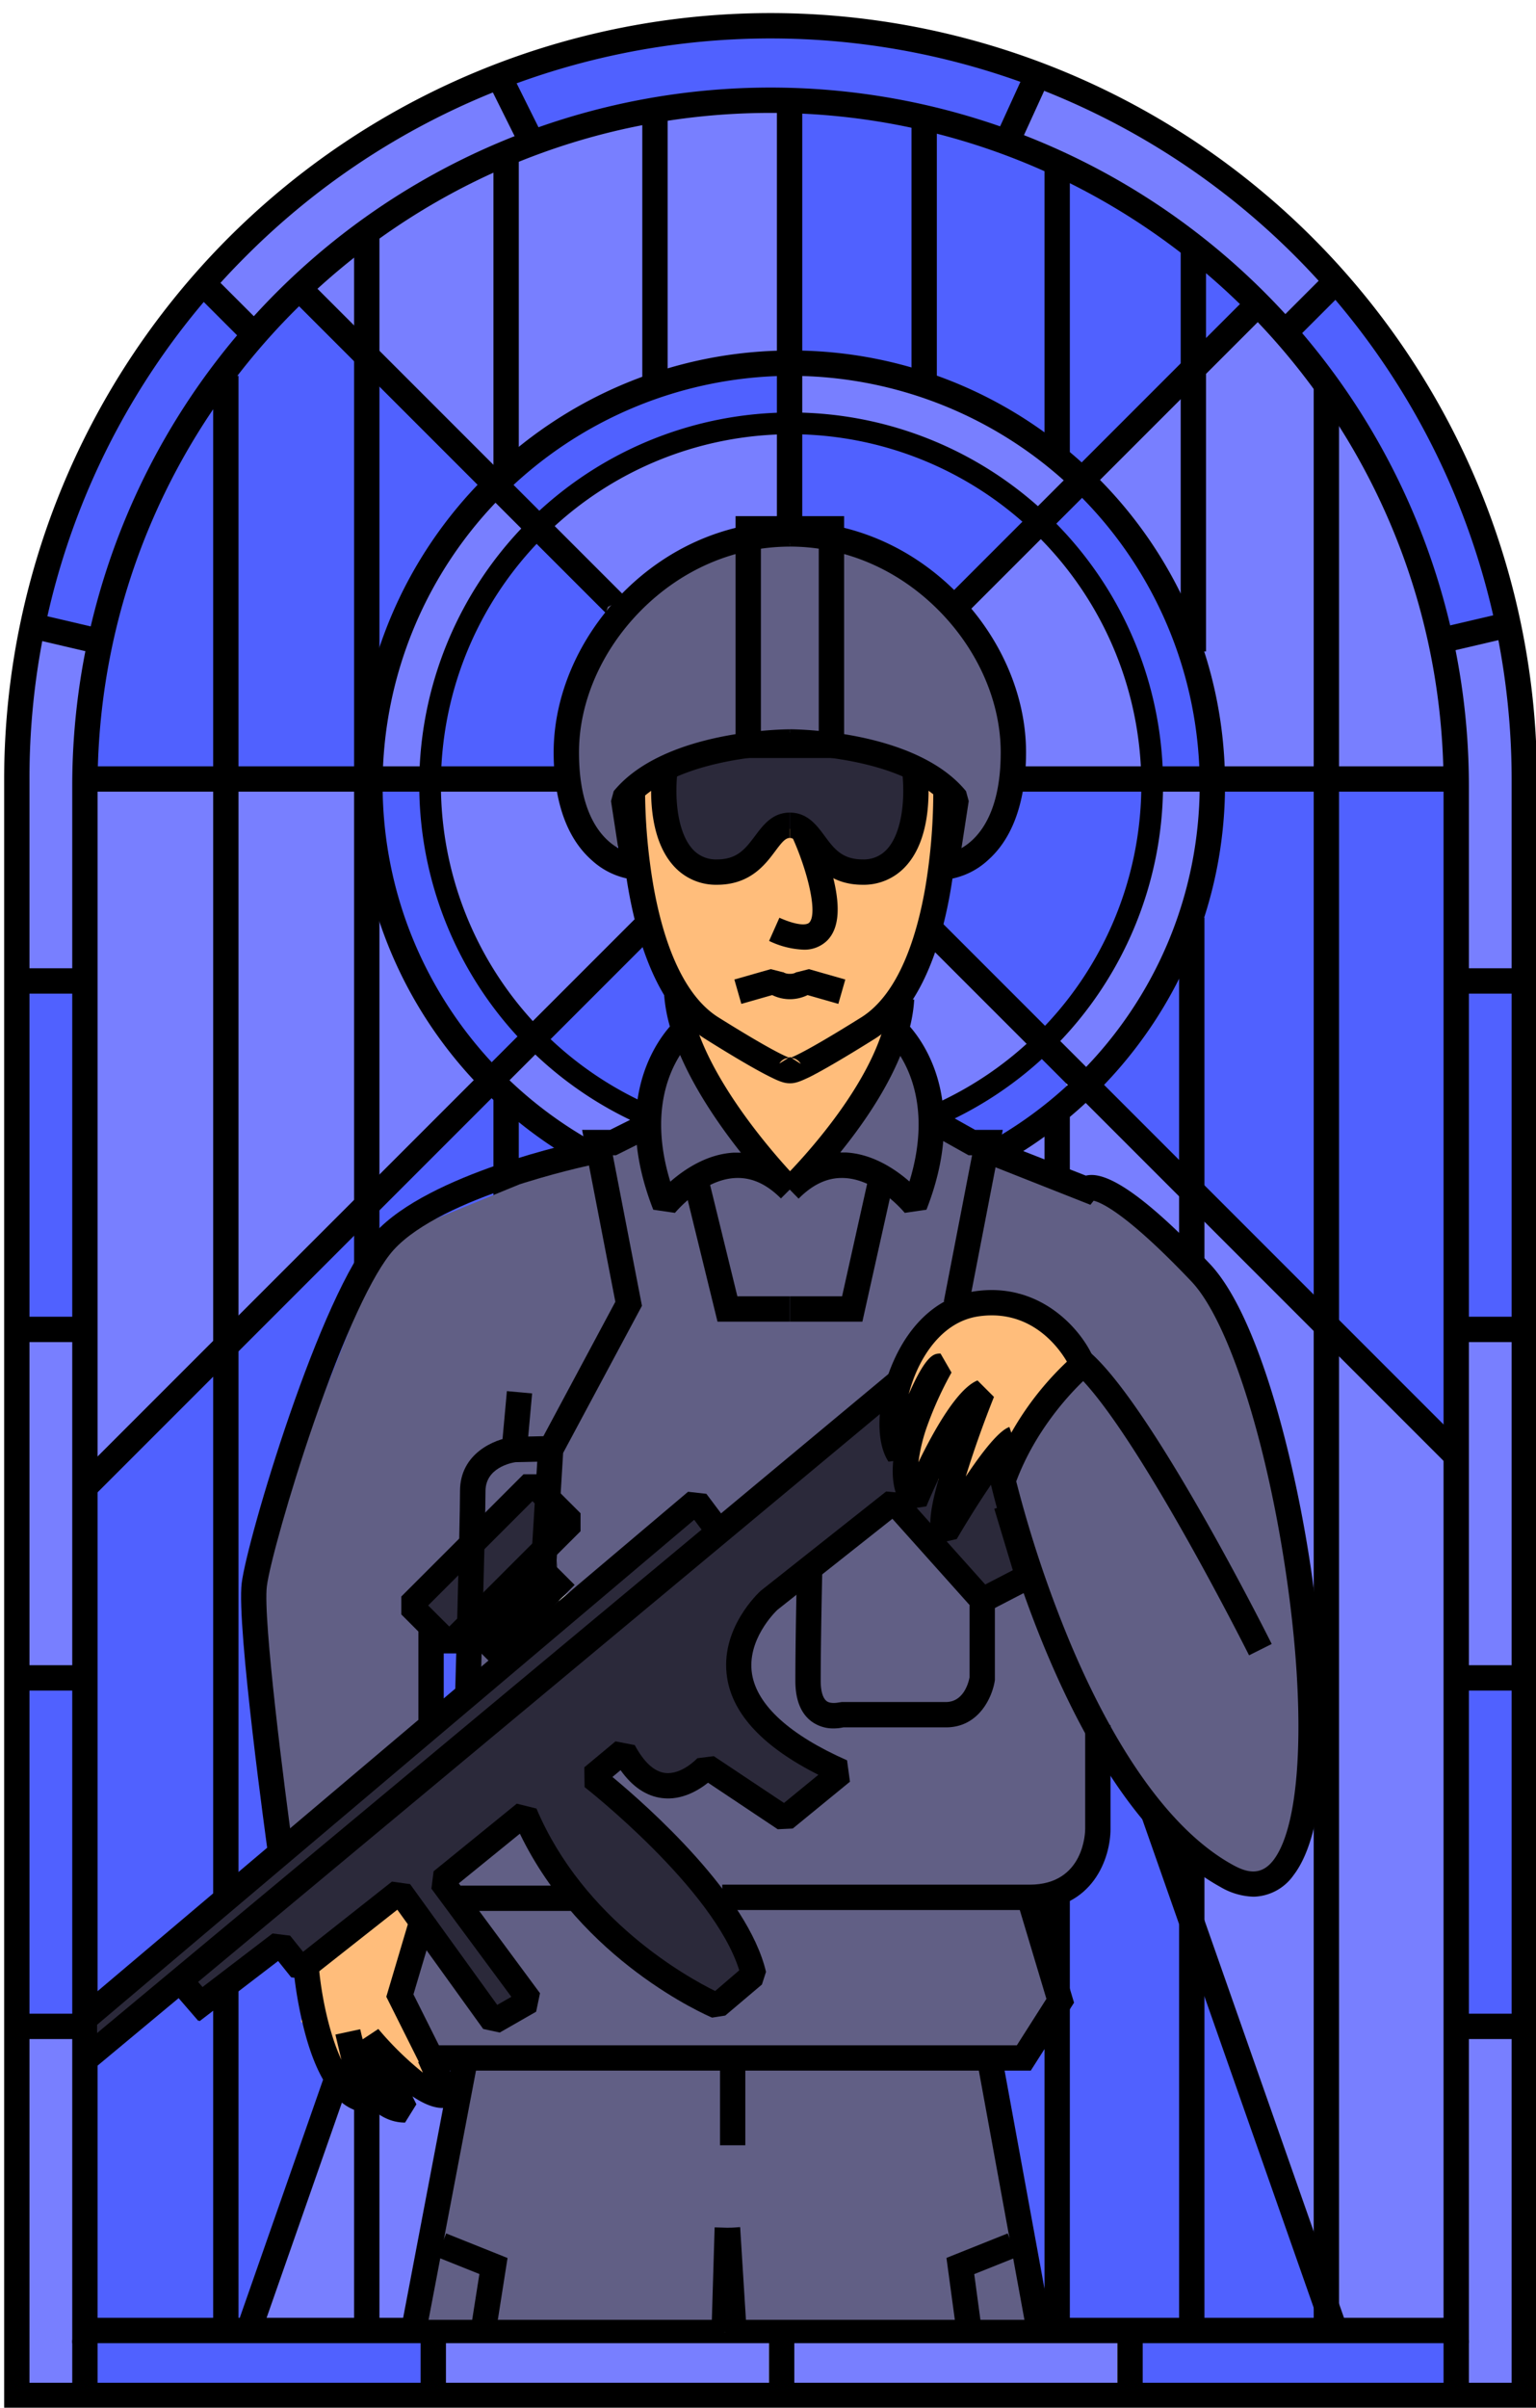 <svg id="Layer_1" data-name="Layer 1" xmlns="http://www.w3.org/2000/svg" viewBox="0 0 485 760">
  <defs>
    <style>
      .cls-1 {
        fill: #787fff;
      }

      .cls-2 {
        fill: #5061ff;
      }

      .cls-3 {
        fill: #615f85;
      }

      .cls-4 {
        fill: #2b293a;
      }

      .cls-5 {
        fill: #ffbd7b;
      }
    </style>
  </defs>
  <title>Hoeders</title>
  <polyline class="cls-1" points="341.82 343.08 457.66 455.14 459.72 733.58 420.91 733.58 298.38 371.69 341.82 343.08"/>
  <path class="cls-1" d="M384.81,246.64h73s1-98-62-148l-53,51S385.81,200.64,384.81,246.64Z"/>
  <path class="cls-1" d="M247.81,112.64s-53,4-91,39l-61-61s28-30,74-46,79-12,79-12Z"/>
  <path class="cls-1" d="M27.81,247.64l86-1s2,55,40,93l-125,127Z"/>
  <polygon class="cls-1" points="78.81 734.63 169.81 736.63 192.81 514.63 152.81 518.63 78.81 734.63"/>
  <path class="cls-1" d="M247.81,112.64s76,8,95,37l-14,15s-38-33-78-30Z"/>
  <path class="cls-1" d="M364.81,245.64l17-1s7,47-37,96l-14-8S361.81,288.64,364.81,245.64Z"/>
  <polygon class="cls-1" points="169.81 327.63 203.67 353.26 188.81 363.63 153.81 339.63 169.81 327.63"/>
  <path class="cls-1" d="M156.81,151.64l14,14s-33,28-34,80h-19S123.81,173.64,156.81,151.64Z"/>
  <path class="cls-2" d="M385.51,243.68h72.08V459.07L344.81,340.64S386.21,301.73,385.51,243.68Z"/>
  <path class="cls-2" d="M284.67,247.26c.81-.58,78.14-.62,78.14-.62s-1.14,61.62-33.14,80.62C329.67,327.26,256.67,267.26,284.67,247.26Z"/>
  <path class="cls-2" d="M250.81,134.64l-2,43,35,28,45-41S288.81,129.64,250.81,134.64Z"/>
  <path class="cls-2" d="M168.57,166.9,200.25,196l-2.58,53.29-60.86-3.62S130.59,205.34,168.57,166.9Z"/>
  <path class="cls-2" d="M156.81,151.64l14,14s35-36,80-31l-3-22S175.81,120.64,156.81,151.64Z"/>
  <path class="cls-2" d="M136.81,245.64s-7,44,33,82l-15.7,14.76s-38.3-34.76-36.3-96.76Z"/>
  <path class="cls-2" d="M152.81,152.63s-36,40-38,91h-86s2-56,14-77,45-77,53-76Z"/>
  <path class="cls-2" d="M251.86,113.72s54.95,5.92,90.95,35.92l53-55s-60-60-143-63Z"/>
  <path class="cls-2" d="M331.81,167.64s33,41,31,79l19-2S379.22,180.27,341,153Z"/>
  <path class="cls-1" d="M248,315.09l33.66-26.83s37.86,18,46,41l-34,27Z"/>
  <path class="cls-1" d="M195.31,190.65l-24.5-25s20.09-23.92,54.05-27.46,21.9-4.59,21.9-4.59l2.05,44s-15.14-10.38-17.14-9.38S195.31,190.65,195.31,190.65Z"/>
  <path class="cls-1" d="M198.67,246.26l-62.46,2.47s3.6,54.91,33.6,78.91l36.86-36.38Z"/>
  <path class="cls-1" d="M300.06,249.64l62.46-2.48s-3.6-54.9-33.6-78.9l-36.86,36.38Z"/>
  <polygon class="cls-2" points="209.67 290.26 169.81 327.63 201.67 351.26 214.67 327.26 209.67 290.26"/>
  <polygon class="cls-2" points="153.81 342.63 28.81 466.63 27.81 734.63 78.81 734.63 152.81 518.63 123.81 489.63 117.81 462.63 133.81 423.63 173.81 382.63 176.67 358.26 153.81 342.63"/>
  <polygon class="cls-2" points="326.69 466.82 420.81 733.63 330.81 736.63 284.67 519.26 326.69 466.82"/>
  <polygon class="cls-2" points="291.81 355.63 320.81 337.63 330.67 328.26 338.61 346.41 298.81 371.63 291.81 355.63"/>
  <polygon class="cls-1" points="290.81 352.63 313.81 340.63 299.81 335.63 290.81 352.63"/>
  <polygon class="cls-1" points="285.81 355.63 291.81 361.63 288.81 367.63 280.81 363.63 285.81 355.63"/>
  <path d="M249.81,384.63c-75.54,0-137-61.45-137-137s61.46-137,137-137,137,61.45,137,137S325.35,384.63,249.81,384.63Zm0-266a129.14,129.14,0,0,0-129,129c0,71.13,57.87,129,129,129s129-57.86,129-129A129.14,129.14,0,0,0,249.81,118.64Z"/>
  <path d="M249.81,365.06A117.43,117.43,0,1,1,367.24,247.64,117.56,117.56,0,0,1,249.81,365.06Zm0-228A110.58,110.58,0,1,0,360.38,247.64,110.7,110.7,0,0,0,249.81,137.06Z"/>
  <rect x="245.31" y="29.64" width="8" height="217.5"/>
  <rect x="168.36" y="59.44" width="8" height="219" transform="translate(-68.97 171.36) rotate(-45)"/>
  <rect x="26.81" y="241.89" width="223.75" height="8"/>
  <rect x="-19.52" y="353.96" width="315.52" height="8" transform="translate(-212.64 202.62) rotate(-45)"/>
  <rect x="215.9" y="167.69" width="211.22" height="8" transform="translate(-27.24 277.6) rotate(-45)"/>
  <rect x="246.06" y="241.89" width="212.75" height="8"/>
  <rect x="349.57" y="202.17" width="8.13" height="302.08" transform="translate(-146.18 353.51) rotate(-45)"/>
  <rect x="332.32" y="230.56" width="8" height="519.94" transform="matrix(0.94, -0.33, 0.33, 0.94, -143.14, 138.61)"/>
  <rect x="-95.65" y="486.53" width="519.94" height="8" transform="translate(-352.95 483.59) rotate(-70.71)"/>
  <rect x="287.31" y="354.64" width="8" height="382"/>
  <rect x="287.81" y="37.64" width="8" height="84"/>
  <rect x="329.81" y="351.64" width="8" height="385"/>
  <rect x="329.81" y="52.64" width="8" height="92"/>
  <rect x="372.31" y="289.64" width="8" height="447"/>
  <rect x="372.81" y="75.64" width="8" height="130"/>
  <rect x="414.81" y="118.64" width="8" height="618"/>
  <rect x="67.31" y="118.64" width="8" height="618"/>
  <rect x="111.81" y="73.64" width="8" height="663"/>
  <rect x="155.81" y="45.64" width="8" height="103"/>
  <rect x="155.81" y="346.64" width="8" height="103"/>
  <rect x="202.81" y="31.64" width="8" height="88"/>
  <rect class="cls-1" x="459.81" y="638.64" width="23" height="117"/>
  <rect class="cls-2" x="459.81" y="532.64" width="23" height="107"/>
  <rect class="cls-2" x="459.81" y="309.64" width="23" height="107"/>
  <rect class="cls-1" x="459.81" y="420.64" width="23" height="107"/>
  <rect class="cls-2" x="3.81" y="532.64" width="23" height="107"/>
  <rect class="cls-2" x="355.81" y="734.64" width="104" height="22"/>
  <rect class="cls-1" x="248.81" y="734.64" width="104" height="22"/>
  <rect class="cls-1" x="138.81" y="734.64" width="104" height="22"/>
  <rect class="cls-1" x="-39.19" y="687.64" width="114" height="22" transform="translate(716.45 680.82) rotate(90)"/>
  <rect class="cls-1" x="-39.19" y="463.64" width="114" height="22" transform="translate(492.45 456.82) rotate(90)"/>
  <rect class="cls-2" x="-38.19" y="353.64" width="114" height="22" transform="translate(383.45 345.82) rotate(90)"/>
  <rect class="cls-2" x="26.81" y="734.64" width="109" height="22"/>
  <polygon class="cls-1" points="459.81 309.63 482.81 309.63 479.81 213.63 472.81 196.63 456.81 201.63 460.81 257.63 459.81 309.63"/>
  <path class="cls-1" d="M9.81,196.64l21,8s-2.52,80.16-5.26,105.08l-23.74-.08Z"/>
  <polygon class="cls-2" points="61.81 87.64 79.42 106.69 50.81 147.63 30.81 204.63 9.81 196.63 21.81 156.63 42.81 117.64 61.81 87.64"/>
  <polygon class="cls-1" points="61.81 87.64 99.81 56.63 156.81 24.64 166.54 44.31 116.53 73.35 83.73 102.39 74.05 100.24 61.81 87.64"/>
  <polygon class="cls-2" points="156.81 24.64 208.81 9.63 273.81 11.63 326.81 23.64 319.52 45.88 256.65 31.46 203.59 35.5 169.81 44.63 156.81 24.64"/>
  <path class="cls-1" d="M317.81,42.64l9-19,67,39,30,29-16.26,14.74S371.81,58.64,317.81,42.64Z"/>
  <path class="cls-2" d="M423.81,91.64l-16,15,18.12,25.65s30.88,44.35,30.88,69.35l16-5-11-49Z"/>
  <path d="M485.31,760.13H1.31v-514a242,242,0,0,1,242-242h0a242,242,0,0,1,242,242Zm-476-8h468v-506A234,234,0,0,0,77.85,80.67,232.46,232.46,0,0,0,9.31,246.13Z"/>
  <path d="M463.81,739.63h-441V248.13A220.49,220.49,0,0,1,243.31,27.64h0a220.49,220.49,0,0,1,220.5,220.49Zm-433-8h425V248.13c0-117.17-95.33-212.49-212.5-212.49S30.81,131,30.81,248.13Z"/>
  <rect x="2.81" y="635.63" width="21" height="8"/>
  <rect x="2.81" y="525.63" width="21" height="8"/>
  <rect x="2.81" y="415.63" width="21" height="8"/>
  <rect x="2.81" y="305.64" width="21" height="8"/>
  <rect x="15.31" y="189.14" width="8" height="21" transform="translate(-179.48 172.97) rotate(-76.83)"/>
  <rect x="68.31" y="87.13" width="8" height="21" transform="translate(-47.86 79.73) rotate(-45)"/>
  <rect x="158.31" y="23.14" width="8" height="21" transform="translate(2.01 75.83) rotate(-26.46)"/>
  <rect x="461.56" y="635.63" width="21" height="8"/>
  <rect x="461.56" y="525.63" width="21" height="8"/>
  <rect x="461.56" y="415.63" width="21" height="8"/>
  <rect x="461.56" y="305.64" width="21" height="8"/>
  <rect x="455.56" y="195.64" width="21" height="8" transform="translate(-33.22 111.4) rotate(-13.17)"/>
  <rect x="402.56" y="93.64" width="21" height="8" transform="translate(51.93 320.64) rotate(-45)"/>
  <rect x="312.56" y="29.64" width="21" height="8" transform="translate(158.27 313.53) rotate(-65.46)"/>
  <rect x="22.81" y="738.64" width="8" height="15"/>
  <rect x="132.81" y="738.64" width="8" height="15"/>
  <rect x="242.81" y="738.64" width="8" height="15"/>
  <rect x="352.81" y="738.64" width="8" height="15"/>
  <rect x="455.81" y="738.64" width="8" height="15"/>
  <polygon class="cls-2" points="179.73 438.83 132.11 409.28 107.87 405.41 102.89 423.68 168.23 465.1 179.73 438.83"/>
  <polygon class="cls-1" points="181.37 433.91 143.61 414.2 166.59 406 181.37 433.91"/>
  <polygon class="cls-1" points="189.58 438.83 179.73 448.68 184.65 458.53 197.78 451.97 189.58 438.83"/>
  <polyline class="cls-3" points="129.67 732.26 147.61 647.96 313.43 647.96 327.67 732.26"/>
  <polyline class="cls-3" points="231.67 735.26 229.67 731.26 228.67 736.26"/>
  <polygon class="cls-4" points="282.67 440.26 227.67 482.26 218.67 476.26 176.67 510.26 175.52 480.5 165.67 469.26 131.67 508.26 159.67 528.26 30.67 633.26 30.67 647.26 53.67 627.26 63.67 632.26 82.67 617.26 95.67 618.26 127.9 600.35 156.67 638.26 164.67 630.26 141.67 593.26 168.95 574.08 195.22 613.48 228.05 631.54 239.54 616.77 205.07 577.37 187.01 560.95 196.86 554.38 213.28 562.59 226.41 559.3 246.11 572.44 264.17 559.3 232.98 537.96 232.98 518.26 260.89 490.35 285.51 477.22 310.14 503.49 323.28 496.92 316.71 462.44 282.67 440.26"/>
  <polygon class="cls-3" points="323.28 649.6 334.77 624.98 328.2 600.35 344.67 590.26 346.26 551.1 323.28 496.92 309.67 504.26 291 485.72 281.67 475.26 238.68 511.7 234.62 536.32 264.17 559.3 246.11 572.44 226.67 560.26 210.67 565.26 195.67 555.26 187.67 560.26 226.97 601.73 234.65 624.05 219.84 633.19 165.49 576.84 141.04 593.78 164.02 628.26 155.81 636.47 134.47 613.48 126.26 626.62 139.67 651.26 323.28 649.6"/>
  <path class="cls-3" d="M317,466.48l26,74.88,46.58,54.9,22.26-12.33V483.78l-23-70.59-39.41-37.76-57.46-23s-7.41-24.82-7.41-23.18-32,44.52-32,44.52l-39-44.52L200.14,359l-78.47,32.25-43,108,11.47,84.67,47.53-43.67-6-34,21,25,4.85-16.67-17.85.67-6-10,38.56-41.18,5,40.34,44.31-32.13,7.18,10,56.85-49.37,19.7-21.34,31.45,7.71,6.31,12Z"/>
  <polygon class="cls-3" points="301.93 268.71 301.67 249.26 252.68 232.59 206.71 242.44 193.57 270.35 175.52 242.44 191.93 191.55 237.9 170.2 284.67 175.26 316.71 216.17 316.67 262.26 301.93 268.71"/>
  <polygon class="cls-5" points="278.67 341.26 301.67 254.26 291.67 243.26 274.02 276.92 251.04 260.5 200.67 246.26 203.43 258.86 206.71 301.55 221.59 338.76 241.19 370.5 252.68 373.78 278.67 341.26"/>
  <polygon class="cls-5" points="339.67 429.26 321.63 408.26 286.67 424.26 284.67 465.26 309.67 469.26 339.67 429.26"/>
  <polygon class="cls-5" points="129.67 598.26 127.9 639.75 137.75 656.17 114.77 659.45 95.07 638.11 99.99 616.77 129.67 598.26"/>
  <polygon class="cls-4" points="289.35 244.45 283.55 269.95 263.26 272.85 251.04 260.5 231.96 273.43 215.67 271.26 206.71 242.44 252.68 232.59 289.35 244.45"/>
  <path d="M395.84,598.7a21.67,21.67,0,0,1-10.47-3.06c-48.61-26.82-71.6-123.27-72.56-127.36l-.26-1.15.39-1.11a95.14,95.14,0,0,1,26.7-38.7l2.68-2.17,2.54,2.33c20,18.35,55.21,88.48,56.69,91.45l-7.15,3.58c-.34-.68-33-65.71-52.38-86.57-4.86,4.68-15.23,15.93-21.14,31.66a373.86,373.86,0,0,0,17,50.87c10.42,24.83,27.79,57.17,51.35,70.17,4.06,2.24,8.77,3.82,12.84-1.45,8.88-11.51,10.43-47.24,3.92-91-6.35-42.76-18.32-79.62-29.8-91.7-20.6-21.68-28.68-25-30.88-25.48l-1,1.29L308.11,366,311,358.6l31.86,12.49a8,8,0,0,1,1.3-.19c7.11-.45,19.49,8.76,37.81,28,15.45,16.26,26.85,61.9,31.92,96,3.14,21.18,4.5,41.1,3.92,57.6-.66,19-3.84,32.25-9.43,39.5A15.86,15.86,0,0,1,395.84,598.7Z"/>
  <polygon points="305.86 412.31 298.01 410.79 306.94 364.65 305.81 364.65 291.71 356.75 295.62 349.77 307.9 356.65 316.63 356.65 305.86 412.31"/>
  <polygon points="174.58 511.94 166.6 511.45 169.94 456.4 194.3 410.91 183.8 356.65 192.63 356.65 201.64 352.15 205.22 359.3 194.52 364.65 193.5 364.65 202.7 412.18 177.81 458.63 174.58 511.94"/>
  <path d="M296.43,487.11c-3.06-2-4.05-6.29,0-20.41-1.31,2.75-2.63,5.69-3.93,8.79l-6.73,1.05c-3.11-3.63-4.36-8.77-3.74-15.35l-1.48.19c-4.37-6.56-3.67-20,1.67-31.91,5.61-12.54,14.74-20.32,25.72-21.89,20.51-2.92,33.2,12,37,20.35l-7.27,3.35,3.64-1.68-3.63,1.69c-.36-.76-9-18.6-28.64-15.79-11,1.58-17,11.48-19.56,17.24a45.54,45.54,0,0,0-2.55,7.35c5.65-12.84,8.12-12.84,10.05-12.84l3.46,6a113.48,113.48,0,0,0-7.53,16.47A53.74,53.74,0,0,0,290,461.57c5-10.28,12.35-23.31,18.65-25.83l5.2,5.2c-3.32,8.3-6.59,17.52-8.9,25.14,5.34-8,10.54-14.57,13.77-15.64l2.53,7.59a1.17,1.17,0,0,0,.23-.1c-2.18,1.27-10.22,12.29-19.39,27.88Z"/>
  <polygon points="29.25 640.31 24.09 634.2 217.26 470.88 223.04 471.53 227.97 478.1 221.57 482.9 219.19 479.73 29.25 640.31"/>
  <rect x="-12.05" y="539.21" width="334.64" height="8" transform="translate(-311.6 225.06) rotate(-39.78)"/>
  <path d="M157.8,641.58l-5.23-1.13L125.46,602.8l-27.91,22-5.6-.64L87.82,619,63,638l-4.86-6.35,27.91-21.34,5.55.68,4.09,5.1,28.07-22.16,5.73.8L157,632.85l4.46-2.55-25.24-34.14.69-5.48,26.27-21.35,6.21,1.55c14.88,35.17,47.63,53.25,56.42,57.59l7.61-6.53c-8-25.82-48.41-57.51-48.83-57.84l-.1-6.23,9.85-8.2,6.08,1.17c2.92,5.43,6.15,8.39,9.6,8.8,5.25.63,10.13-4.6,10.17-4.65l5.2-.65,22.16,14.77,10.86-8.89c-17.27-8.68-27-19-28.81-30.58-2.49-15.51,10.06-27,10.59-27.49l.2-.16,39.4-31.19,5.46.47,25.84,28.88,8.71-4.51-5.85-19.39,7.66-2.31,6.81,22.57-2,4.7L312,508.68l-4.82-.89-25.4-28.38-36.32,28.75c-.87.83-9.72,9.58-8,20.27,1.61,9.87,12,19.28,30,27.22l.92,6.75-18.06,14.78-4.75.23-22-14.69c-3,2.39-8.29,5.61-14.47,4.86-5-.6-9.41-3.56-13.15-8.82l-2.57,2.14c11.17,9.27,42.78,37.25,48.49,61.52l-1.29,4L229,636.22l-4.16.65c-1.73-.74-41.25-17.84-60.69-58.06l-19.28,15.67,25.64,34.69L169.29,635Z"/>
  <path d="M285.68,382.85c-.08-.1-8.58-10.49-19-11-4.91-.26-9.44,1.66-13.87,5.87-.33.33-.56.55-.65.63l-5.59-5.71.51-.5c3.94-3.92,32.17-32.77,33.59-57.08l8,.47a48.17,48.17,0,0,1-1.33,8.55c5.65,6.53,17.82,25.49,5.19,57.77ZM265.8,363.79l1.36,0c8.46.47,15.58,5.3,20,9.16,6.08-19.81,1.34-32.83-2.89-39.66-4.7,11.43-12.31,22.28-18.95,30.47Z"/>
  <polygon points="272.3 417.19 249.4 417.19 249.4 409.19 265.89 409.19 274.76 369.39 282.57 371.13 272.3 417.19"/>
  <path d="M213.12,382.85l-6.85-1c-12.67-32.38-.38-51.37,5.25-57.83a50.27,50.27,0,0,1-1.85-10.49l8-.47c1.53,26.06,34.24,59.25,34.57,59.59l-5.66,5.64c-4.62-4.62-9.35-6.72-14.5-6.44C221.77,372.38,213.2,382.75,213.12,382.85ZM214.75,333c-4.28,6.74-9.27,19.86-3.1,40,4.41-3.86,11.52-8.69,20-9.16.77,0,1.53,0,2.29,0C227.35,355.51,219.69,344.49,214.75,333Z"/>
  <polygon points="249.4 417.19 226.56 417.19 215.78 373.21 223.55 371.31 232.83 409.19 249.4 409.19 249.4 417.19"/>
  <path d="M84.71,585.81c-.42-3-10.07-72.6-8.39-86.1C78,486,101.15,408.1,118.38,389.15c17.09-18.8,64.18-28.72,66.18-29.13l1.62,7.83c-.47.1-46.53,9.8-61.88,26.68-6.54,7.2-15.74,27.11-25.24,54.64-7.72,22.37-14,45.11-14.8,51.53-1.29,10.34,5.6,64.15,8.37,84Z"/>
  <path d="M151.67,536.37l-8-.23c0-.54,1.58-54.19,1.58-65.49,0-11.88,10.88-16.38,16.64-17.1l.4,0,11.29-.26.18,8-11,.25c-1.53.24-9.46,1.83-9.46,9.14C153.25,482.07,151.73,534.16,151.67,536.37Z"/>
  <path d="M263.23,545.58a11.49,11.49,0,0,1-6.94-2.17c-3.42-2.52-5.15-6.84-5.15-12.84,0-13.84.52-36.18.53-36.41l8,.19c0,.22-.53,22.48-.53,36.22,0,3.23.68,5.5,1.9,6.41s3.58.45,3.6.44l1.17-.17h32.84c5.76,0,7.24-6.45,7.49-7.82v-24.3h8l0,25.19c-.74,5.16-4.91,14.93-15.45,14.93H266.31A14.51,14.51,0,0,1,263.23,545.58Z"/>
  <path d="M325.11,602.9H228.05v-8h97.06c17.34,0,17.54-16.82,17.54-17.53V544.53h8v32.84C350.65,586.2,345.31,602.9,325.11,602.9Z"/>
  <path d="M144.69,521.91H139L126.72,509.6v-5.66l38.58-38.58H171l12.31,12.31v5.66Zm-9.49-15.14,6.66,6.65,32.92-32.92-6.65-6.66Z"/>
  <rect x="145.96" y="501.84" width="36.12" height="13.13" transform="translate(639.51 751.93) rotate(135)"/>
  <rect x="132.11" y="513.34" width="8" height="29.55"/>
  <polygon points="325.47 653.6 133.64 653.6 121.98 630.28 129.92 603.55 137.59 605.83 130.55 629.53 138.59 645.6 321.08 645.6 330.41 630.94 321.09 599.86 328.75 597.56 339.13 632.15 325.47 653.6"/>
  <rect x="226.67" y="703.23" width="8" height="32.06" transform="translate(-44.42 15.79) rotate(-3.58)"/>
  <rect x="316.17" y="650.58" width="8" height="83.36" transform="translate(-119.34 68.91) rotate(-10.37)"/>
  <rect x="212.66" y="715.76" width="33.02" height="8" transform="translate(-497.2 927.03) rotate(-88.27)"/>
  <rect x="95.91" y="689.26" width="85.51" height="8" transform="translate(-568.29 699.82) rotate(-79.22)"/>
  <polygon points="156.62 735.88 148.72 734.63 151.37 717.8 137.91 712.42 140.88 704.99 160.26 712.75 156.62 735.88"/>
  <polygon points="301.7 733.79 298.85 712.72 318.17 704.99 321.14 712.42 307.62 717.83 309.63 732.72 301.7 733.79"/>
  <rect x="227.34" y="652.53" width="8" height="24.63"/>
  <path d="M299,277.62,294.7,273l3-19.5c-14.17-15.08-48-15.3-48.31-15.3v-8c1.61,0,39.83.23,55.63,19.53l.86,3.14-2.29,14.85c5.21-3,12.39-10.69,12.39-30.23,0-15.84-7.06-32.09-19.37-44.6-12.92-13.13-29.69-20.36-47.22-20.36v-8c19.69,0,38.49,8.08,52.92,22.74,13.77,14,21.67,32.3,21.67,50.22,0,10.65-2.08,25.19-12,34A23.75,23.75,0,0,1,299,277.62Z"/>
  <path d="M272.38,279.28c-10.47,0-15.23-6.38-18.38-10.61-2.16-2.9-3.25-4.17-4.6-4.17v-8c5.51,0,8.44,3.93,11,7.39,2.95,4,5.5,7.39,12,7.39a9.85,9.85,0,0,0,7.77-3.32c4.08-4.55,5.87-14,4.67-24.79l7.95-.89c.7,6.31,1.46,22-6.66,31A17.9,17.9,0,0,1,272.38,279.28Z"/>
  <path d="M249.64,341.94h-.41c-1.95,0-4.09-1.06-6-2-4.36-2.15-11.27-6.18-20.55-12-27.87-17.42-27-77.21-27-79.74l8,.16a183,183,0,0,0,2.65,31.33c2.59,14.68,8.25,33.79,20.55,41.47,15.76,9.85,20.8,12.15,22.27,12.68l.26-.15h.1l.23.14c1.5-.56,6.55-2.91,22.17-12.67,12.29-7.68,17.84-26.78,20.33-41.45a182.79,182.79,0,0,0,2.44-31.33l8-.21c.07,2.54,1.36,62.34-26.53,79.77-9.25,5.79-16.14,9.81-20.46,12C253.63,340.9,251.54,341.94,249.64,341.94Zm.29-8,2.91,1.86a4.15,4.15,0,0,0-.3-.43A3.79,3.79,0,0,0,249.93,333.94Zm-1,0a3.78,3.78,0,0,0-2.58,1.39c-.09.12-.18.24-.26.37Z"/>
  <path d="M199.82,277.62a23.74,23.74,0,0,1-13-6.12c-9.94-8.79-12-23.33-12-34,0-17.92,7.9-36.22,21.67-50.22,14.43-14.66,33.23-22.74,52.93-22.74v8c-17.54,0-34.31,7.23-47.23,20.36-12.31,12.51-19.37,28.76-19.37,44.6,0,19.52,7.17,27.21,12.39,30.22l-2.28-14.84.85-3.14c15.8-19.3,54-19.53,55.64-19.53v8c-.35,0-34.14.22-48.3,15.3l3,19.5Z"/>
  <path d="M226.39,279.28a17.9,17.9,0,0,1-13.73-6c-8.12-9.07-7.36-24.71-6.66-31l7.95.89c-1.2,10.74.59,20.24,4.67,24.79a9.86,9.86,0,0,0,7.77,3.32c6.46,0,9-3.42,12-7.39,2.59-3.46,5.51-7.39,11-7.39v8c-1.36,0-2.45,1.27-4.61,4.17C241.62,272.9,236.86,279.28,226.39,279.28Z"/>
  <path d="M253.64,299.76A27.25,27.25,0,0,1,242.85,297l3.25-7.31c5.61,2.5,8.58,2.39,9.41,1.55,2.84-2.88-.6-16.7-5.48-27.3l7.27-3.35a108.75,108.75,0,0,1,5.1,13.9c3.15,11,2.76,18.36-1.19,22.37A10.19,10.19,0,0,1,253.64,299.76Z"/>
  <path d="M234.08,316.88l-2.2-7.69,11.49-3.28,3.93,1-.13-.13a3.6,3.6,0,0,0,2.23.6,3.55,3.55,0,0,0,2.22-.6l-.13.13,3.93-1,11.49,3.28-2.2,7.69L255,314.1a12.65,12.65,0,0,1-11.17,0Z"/>
  <path d="M266.53,239.26H232.26V162.92h34.27Zm-26.27-8h18.27V170.92H240.26Z"/>
  <rect x="154.14" y="444.49" width="18.13" height="8" transform="translate(-298.22 570.39) rotate(-84.8)"/>
  <rect x="143.37" y="595.19" width="37.07" height="8"/>
  <path d="M127.9,670c-3.31,0-7.59-1.16-11.76-5.63l-2.24,2.25c-7.7-1.71-13.61-10.06-17.58-24.84a131.45,131.45,0,0,1-3.64-20.2l8-.69c.82,9.27,3.32,21.26,7.12,29.28L106.33,644c-.26-1.05-.39-1.7-.41-1.78l7.82-1.68.47,2c.1.37.2.76.32,1.17l4.93-3.26a100.62,100.62,0,0,0,14.07,13.78l-1.5-3.32,7.28-3.31,5.37,11.84-1.85,5.23c-3.48,1.74-8,.14-12.6-2.95l1.25,2.51Zm11.59-12.58Z"/>
  <rect x="57.57" y="624.24" width="8" height="12.55" transform="translate(-397.44 193.88) rotate(-40.85)"/>
</svg>
